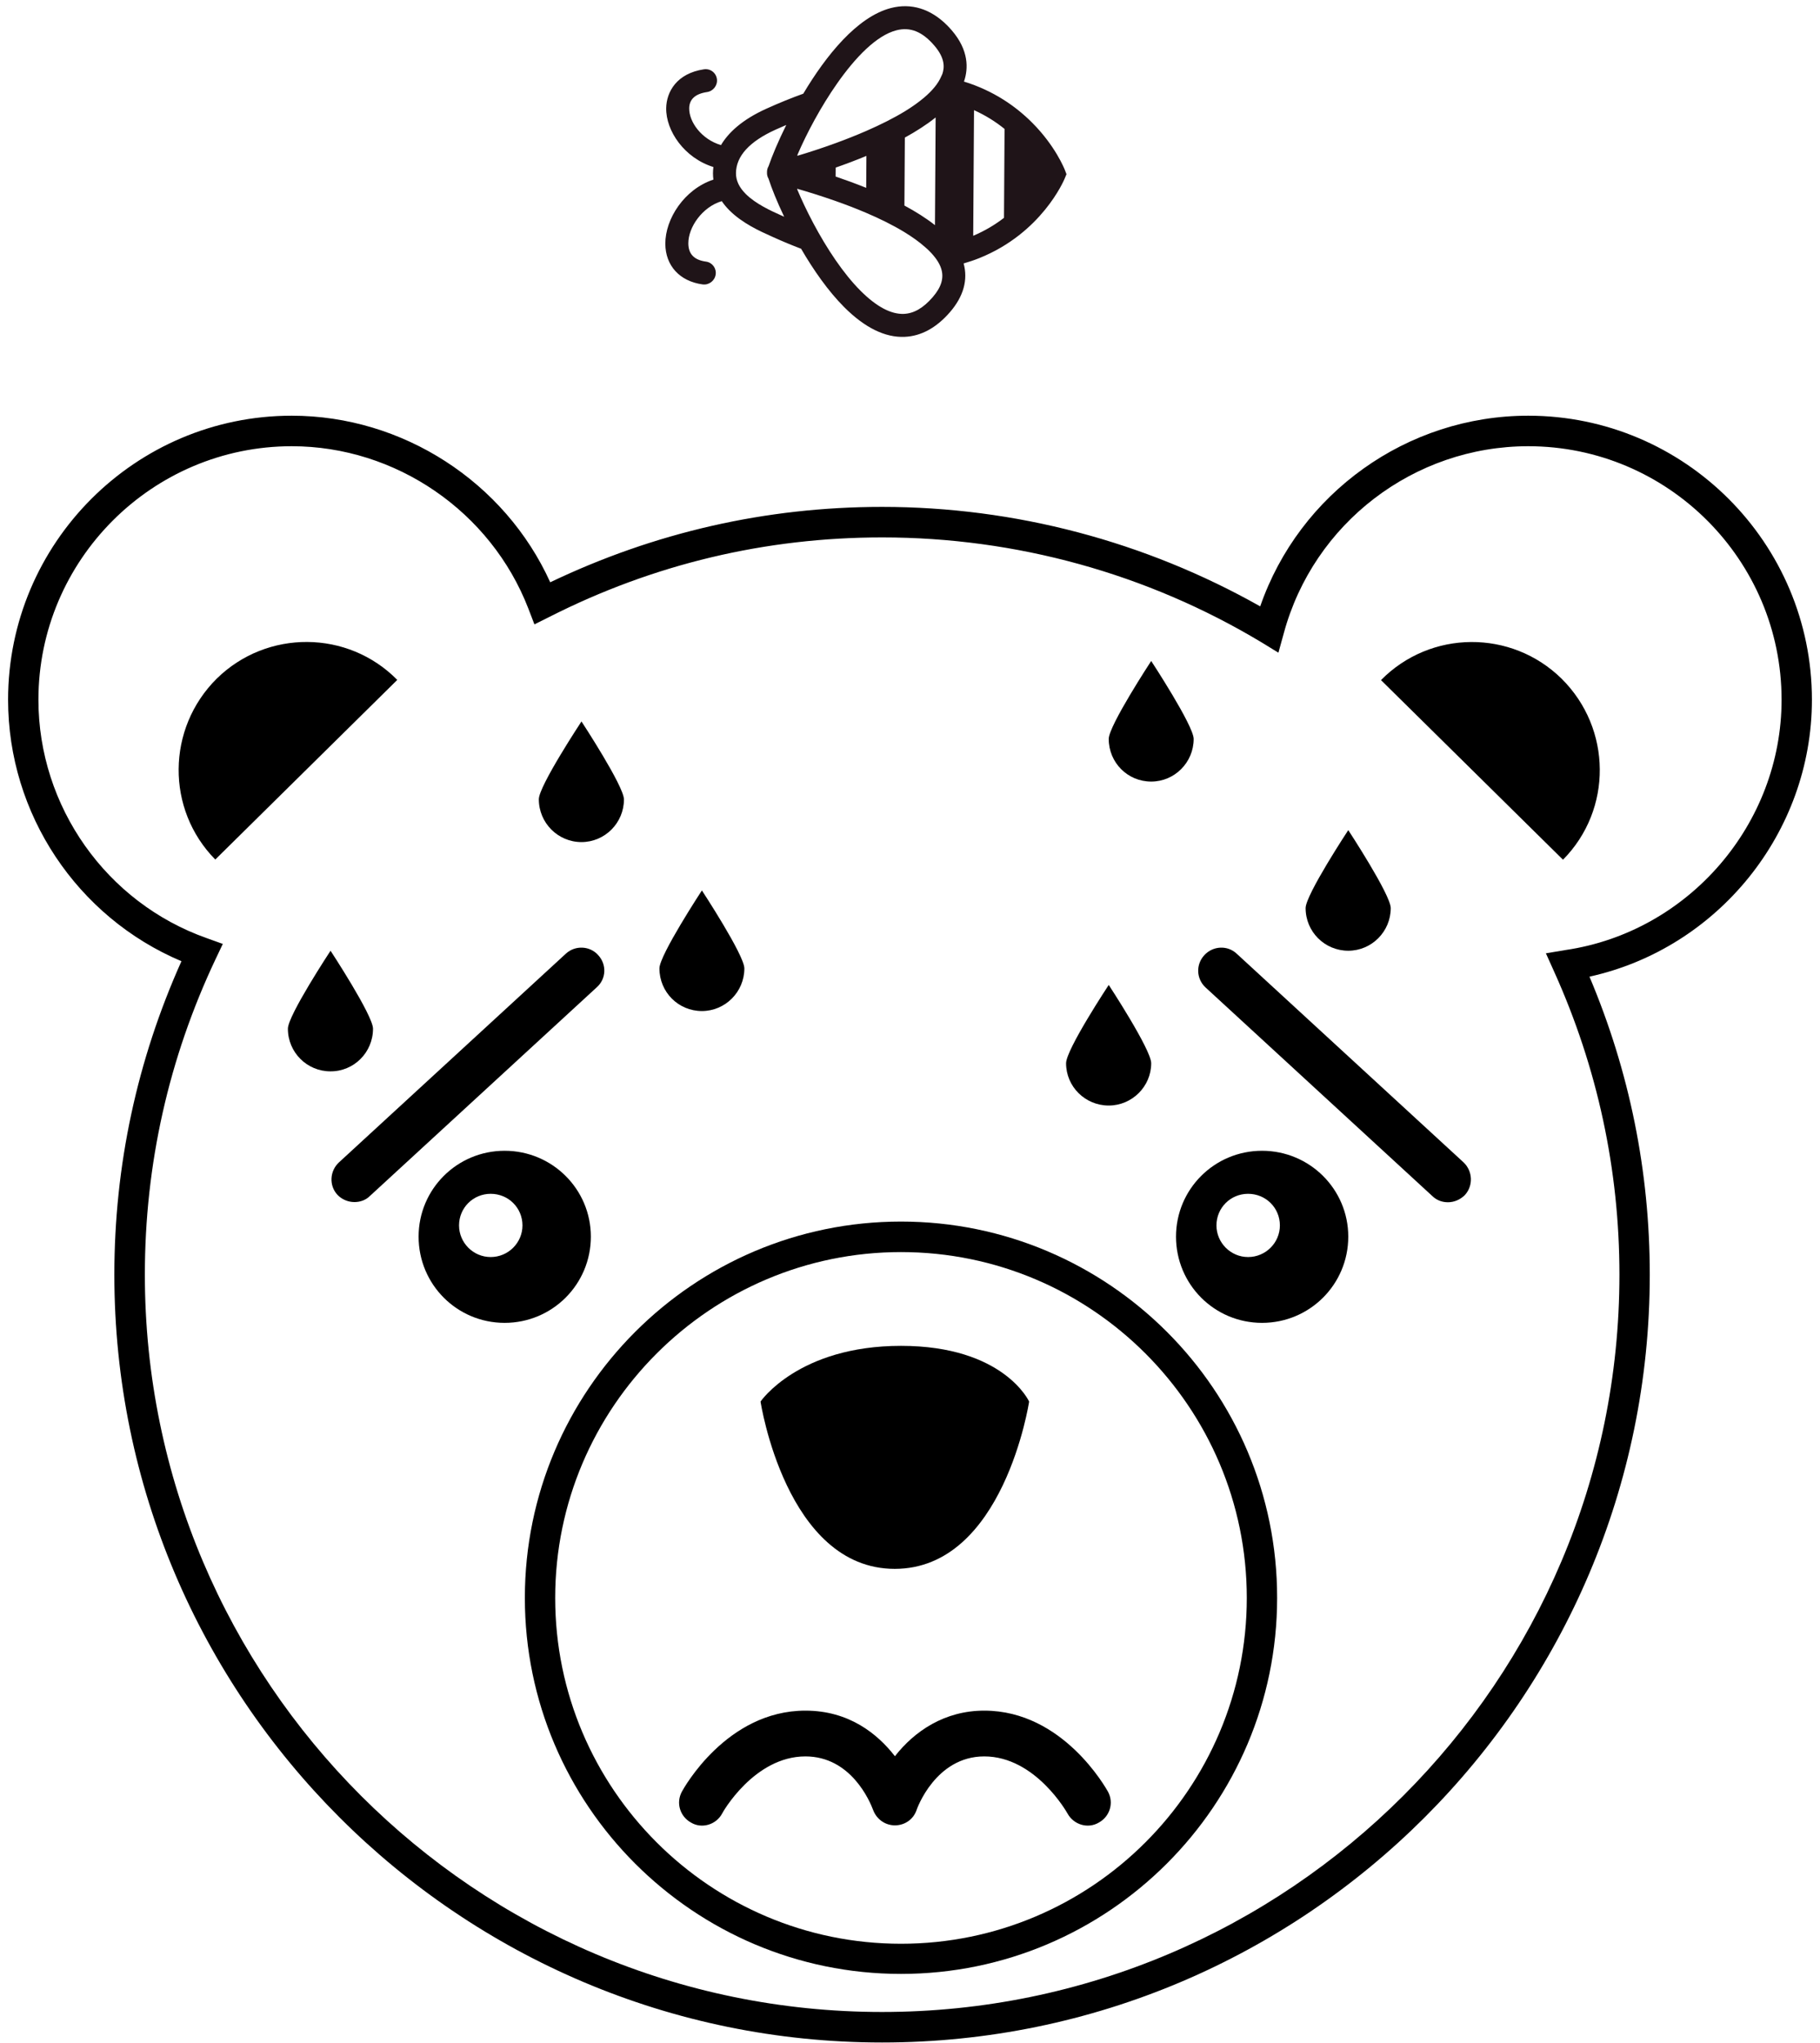 <?xml version="1.0" encoding="UTF-8"?>
<svg width="180px" height="202px" viewBox="0 0 180 202" version="1.1" xmlns="http://www.w3.org/2000/svg" xmlns:xlink="http://www.w3.org/1999/xlink">
    <!-- Generator: Sketch 43.2 (39069) - http://www.bohemiancoding.com/sketch -->
    <title>Bear</title>
    <desc>Created with Sketch.</desc>
    <defs></defs>
    <g id="404" stroke="none" stroke-width="1" fill="none" fill-rule="evenodd">
        <g transform="translate(-630, -375)" id="Bear">
            <g transform="translate(630, 366)">
                <g id="Group">
                    <g id="BellaBee" transform="translate(83, 26.109) rotate(-90) translate(-83, -26.109) translate(57, 0.109)" fill="#1F1418">
                        <path d="M42.454,18.432 C40.891,16.811 37.688,16.205 35.028,17.609 C34.895,17.439 34.758,17.282 34.619,17.141 C34.47,16.991 34.312,16.857 34.148,16.73 C35.514,14.005 34.766,10.605 33.02,8.877 C31.479,7.353 29.393,7.264 27.575,8.644 C27.077,9.023 26.975,9.741 27.349,10.247 C27.725,10.753 28.433,10.854 28.932,10.476 C29.871,9.76 30.693,9.775 31.44,10.515 C32.579,11.642 33.012,14.038 32.058,15.807 C31.686,15.737 31.295,15.699 30.882,15.699 C29.074,15.699 27.271,16.383 26.195,16.793 L25.969,16.878 C24.998,17.243 24.069,17.626 23.179,18.027 C20.839,17.408 18.326,16.958 16.075,16.958 C13.206,16.958 11.088,17.68 9.78,19.105 C8.675,20.309 8.189,21.956 8.336,24.001 C8.484,26.058 9.332,27.539 10.786,28.365 C10.525,28.843 10.279,29.329 10.067,29.825 C7.454,35.939 9.568,41.159 9.659,41.379 L9.834,41.8 L10.248,41.984 C10.342,42.025 12.587,43.001 15.844,43.001 C18.142,43.001 20.787,42.533 23.483,41.105 C23.497,41.133 23.506,41.163 23.52,41.19 C24.079,42.289 25.295,43.642 27.919,43.836 C28.156,43.853 28.386,43.862 28.608,43.862 C30.91,43.862 32.682,42.92 33.732,41.137 C35.481,38.169 34.95,33.285 33.87,29.022 C34.402,27.893 34.916,26.682 35.408,25.373 C36.332,22.916 36.384,21.062 36.031,19.672 C37.772,18.722 39.879,19.041 40.838,20.034 C41.451,20.67 41.41,21.469 40.713,22.408 C40.339,22.914 40.44,23.632 40.939,24.011 C41.143,24.166 41.381,24.24 41.616,24.24 C41.96,24.24 42.299,24.082 42.521,23.782 C44.151,21.579 43.555,19.575 42.454,18.432 L42.454,18.432 Z M31.792,39.963 C31.074,41.183 29.89,41.687 28.084,41.552 C26.373,41.426 25.807,40.686 25.53,40.142 C25.492,40.066 25.471,39.976 25.437,39.896 C25.14,39.17 25.059,38.255 25.145,37.213 C25.204,36.494 25.334,35.722 25.529,34.911 C25.844,33.611 26.311,32.226 26.849,30.852 C27.251,29.829 27.69,28.815 28.141,27.845 C28.751,26.535 29.375,25.309 29.939,24.27 L30,24.332 C30.849,26.451 31.737,29.337 32.226,32.143 C32.765,35.23 32.821,38.216 31.792,39.963 L31.792,39.963 Z M10.59,23.834 C10.49,22.43 10.765,21.393 11.435,20.663 C12.299,19.723 13.861,19.246 16.075,19.246 C17.305,19.246 18.636,19.398 19.974,19.644 C22.774,20.159 25.602,21.087 27.604,21.906 L27.646,21.949 C26.708,22.469 25.484,23.118 24.118,23.772 C23.181,24.221 22.178,24.671 21.152,25.083 C19.814,25.623 18.442,26.091 17.136,26.41 C16.253,26.625 15.403,26.768 14.613,26.814 C14.435,26.825 14.252,26.837 14.081,26.837 C13.217,26.837 12.532,26.71 12.004,26.44 C11.128,25.991 10.685,25.148 10.59,23.834 L10.59,23.834 Z M25.816,25.49 L26.437,26.12 C25.991,27.041 25.537,28.043 25.105,29.087 L22.885,26.838 C23.915,26.4 24.906,25.939 25.816,25.49 L25.816,25.49 Z M18.976,28.273 L23.697,33.055 C23.345,34.27 23.078,35.475 22.952,36.616 L15.469,29.038 C16.586,28.907 17.773,28.634 18.976,28.273 L18.976,28.273 Z M17.329,40.633 L11.153,34.378 C11.29,33.311 11.568,32.16 12.05,30.97 L20.778,39.811 C19.586,40.262 18.425,40.518 17.329,40.633 L17.329,40.633 Z M33.297,24.557 C33.157,24.928 33.015,25.29 32.872,25.645 C32.279,23.887 31.672,22.427 31.231,21.534 C31.175,21.32 31.062,21.129 30.901,20.979 C30.754,20.816 30.563,20.702 30.351,20.646 C29.456,20.187 28.149,19.629 26.604,19.082 C26.656,19.063 26.705,19.042 26.756,19.023 L26.989,18.934 C27.923,18.58 29.484,17.987 30.883,17.987 C31.808,17.987 32.507,18.239 33.021,18.76 C34.2,19.955 34.293,21.905 33.297,24.557 L33.297,24.557 Z" id="Shape" transform="translate(25.918, 25.765) rotate(-45) translate(-25.918, -25.765) "></path>
                    </g>
                    <path d="M179.2,78.2 C179.2,62.709 166.618,50.109 151.145,50.109 C139.145,50.109 128.509,57.782 124.636,68.964 C113.255,62.545 100.382,59.127 87.236,59.127 C75.745,59.127 64.727,61.655 54.418,66.582 C49.927,56.673 39.836,50.109 28.855,50.109 C13.382,50.109 0.8,62.709 0.8,78.2 C0.8,89.491 7.618,99.691 17.945,104.055 C13.564,113.818 11.309,124.255 11.309,135.055 C11.309,176.927 45.382,210.982 87.236,210.982 C129.109,210.982 163.164,176.927 163.164,135.055 C163.164,124.855 161.164,114.964 157.2,105.582 C169.891,102.782 179.2,91.345 179.2,78.2 Z M154.855,102.945 L152.891,103.273 L153.709,105.091 C157.982,114.564 160.164,124.655 160.164,135.055 C160.164,175.255 127.455,207.964 87.236,207.964 C47.036,207.964 14.327,175.255 14.327,135.055 C14.327,124.145 16.691,113.636 21.327,103.836 L22.036,102.345 L20.473,101.782 C10.509,98.273 3.8,88.745 3.8,78.2 C3.8,64.382 15.055,53.127 28.855,53.127 C39.145,53.127 48.545,59.582 52.255,69.182 L52.855,70.745 L54.345,70 C64.636,64.782 75.709,62.145 87.255,62.145 C100.491,62.145 113.455,65.727 124.745,72.509 L126.436,73.545 L126.964,71.636 C129.909,60.727 139.855,53.127 151.145,53.127 C164.964,53.127 176.2,64.382 176.2,78.2 C176.2,90.491 167.018,101.145 154.855,102.945 Z" id="Shape" fill="#000000" fill-rule="nonzero"></path>
                    <path d="M136.582,76.255 L154.582,94.018 C159.491,89.055 159.418,81.055 154.455,76.127 C149.491,71.236 141.491,71.273 136.582,76.255 Z" id="Shape" fill="#000000" fill-rule="nonzero"></path>
                    <path d="M21.436,76.109 C16.473,81.036 16.4,89.036 21.291,94 L39.291,76.236 C34.4,71.273 26.4,71.236 21.436,76.109 Z" id="Shape" fill="#000000" fill-rule="nonzero"></path>
                    <path d="M89.109,129.8 C68.6,129.8 51.909,146.491 51.909,167.018 C51.909,187.509 68.6,204.2 89.109,204.2 C109.618,204.2 126.309,187.509 126.309,167.018 C126.327,146.491 109.636,129.8 89.109,129.8 Z M89.109,201.218 C70.255,201.218 54.909,185.873 54.909,167.018 C54.909,148.164 70.273,132.818 89.109,132.818 C107.982,132.818 123.309,148.164 123.309,167.018 C123.309,185.873 107.982,201.218 89.109,201.218 Z" id="Shape" fill="#000000" fill-rule="nonzero"></path>
                    <path d="M88.491,164.145 C99.273,164.145 101.782,147.6 101.782,147.6 C101.782,147.6 99.273,142.091 89.109,142.091 C78.964,142.091 75.218,147.6 75.218,147.6 C75.218,147.6 77.727,164.145 88.491,164.145 Z" id="Shape" fill="#000000" fill-rule="nonzero"></path>
                    <path d="M58.436,131.291 C58.436,126.6 54.618,122.8 49.909,122.8 C45.2,122.8 41.4,126.6 41.4,131.291 C41.4,136.018 45.2,139.818 49.909,139.818 C54.618,139.818 58.436,136.018 58.436,131.291 Z M48.527,133.309 C46.8,133.309 45.4,131.891 45.4,130.182 C45.4,128.436 46.8,127.055 48.527,127.055 C50.273,127.055 51.673,128.436 51.673,130.182 C51.673,131.891 50.273,133.309 48.527,133.309 Z" id="Shape" fill="#000000" fill-rule="nonzero"></path>
                    <path d="M124.818,122.8 C120.109,122.8 116.309,126.6 116.309,131.291 C116.309,136.018 120.109,139.818 124.818,139.818 C129.527,139.818 133.345,136.018 133.345,131.291 C133.345,126.6 129.527,122.8 124.818,122.8 Z M123.436,133.309 C121.709,133.309 120.309,131.891 120.309,130.182 C120.309,128.436 121.709,127.055 123.436,127.055 C125.182,127.055 126.582,128.436 126.582,130.182 C126.582,131.891 125.182,133.309 123.436,133.309 Z" id="Shape" fill="#000000" fill-rule="nonzero"></path>
                    <path d="M97.345,178.164 C93.436,178.164 90.455,180.182 88.509,182.673 C86.8,180.473 83.982,178.164 79.655,178.164 C71.855,178.164 67.6,185.873 67.436,186.182 C66.836,187.291 67.255,188.636 68.345,189.236 C69.4,189.873 70.818,189.455 71.418,188.345 C71.436,188.273 74.582,182.691 79.655,182.691 C84.164,182.691 86.036,187.127 86.364,188.018 C86.709,188.909 87.545,189.509 88.509,189.509 C89.491,189.509 90.345,188.909 90.655,187.982 C90.673,187.909 92.509,182.691 97.345,182.691 C102.418,182.691 105.545,188.273 105.582,188.345 C106.2,189.455 107.6,189.873 108.673,189.236 C109.764,188.636 110.182,187.291 109.582,186.182 C109.4,185.873 105.145,178.164 97.345,178.164 Z" id="Shape" fill="#000000" fill-rule="nonzero"></path>
                    <path d="M59.164,103.455 C58.345,102.527 56.891,102.455 55.964,103.309 L33.527,123.945 C32.6,124.8 32.527,126.255 33.382,127.164 C33.818,127.618 34.436,127.873 35.055,127.873 C35.6,127.873 36.164,127.691 36.582,127.273 L59.018,106.636 C59.964,105.8 60.018,104.382 59.164,103.455 Z" id="Shape" fill="#000000" fill-rule="nonzero"></path>
                    <path d="M122.309,103.309 C121.4,102.455 119.964,102.527 119.109,103.455 C118.255,104.382 118.309,105.8 119.236,106.655 L141.673,127.291 C142.109,127.709 142.655,127.891 143.2,127.891 C143.818,127.891 144.418,127.636 144.873,127.182 C145.727,126.255 145.655,124.8 144.745,123.945 L122.309,103.309 Z" id="Shape" fill="#000000" fill-rule="nonzero"></path>
                    <path d="M57.509,92.273 C59.818,92.273 61.709,90.382 61.709,88.055 C61.709,86.745 57.509,80.345 57.509,80.345 C57.509,80.345 53.291,86.727 53.291,88.036 C53.291,90.382 55.182,92.273 57.509,92.273 Z" id="Shape" fill="#000000" fill-rule="nonzero"></path>
                    <path d="M69.418,108.982 C71.727,108.982 73.618,107.091 73.618,104.764 C73.618,103.455 69.418,97.055 69.418,97.055 C69.418,97.055 65.218,103.455 65.218,104.764 C65.218,107.109 67.091,108.982 69.418,108.982 Z" id="Shape" fill="#000000" fill-rule="nonzero"></path>
                    <path d="M36.891,110.727 C36.891,109.418 32.691,103.018 32.691,103.018 C32.691,103.018 28.473,109.418 28.473,110.727 C28.473,113.073 30.364,114.945 32.673,114.945 C35,114.964 36.891,113.073 36.891,110.727 Z" id="Shape" fill="#000000" fill-rule="nonzero"></path>
                    <path d="M113.855,86.291 C116.164,86.291 118.055,84.4 118.055,82.073 C118.055,80.764 113.855,74.364 113.855,74.364 C113.855,74.364 109.655,80.764 109.655,82.073 C109.655,84.418 111.527,86.291 113.855,86.291 Z" id="Shape" fill="#000000" fill-rule="nonzero"></path>
                    <path d="M133.345,103.018 C135.655,103.018 137.545,101.127 137.545,98.8 C137.545,97.491 133.345,91.091 133.345,91.091 C133.345,91.091 129.127,97.491 129.127,98.8 C129.127,101.145 131.018,103.018 133.345,103.018 Z" id="Shape" fill="#000000" fill-rule="nonzero"></path>
                    <path d="M109.655,118.327 C111.964,118.327 113.855,116.436 113.855,114.145 C113.855,112.8 109.655,106.4 109.655,106.4 C109.655,106.4 105.436,112.782 105.436,114.145 C105.436,116.455 107.327,118.327 109.655,118.327 Z" id="Shape" fill="#000000" fill-rule="nonzero"></path>
                </g>
            </g>
        </g>
    </g>
</svg>